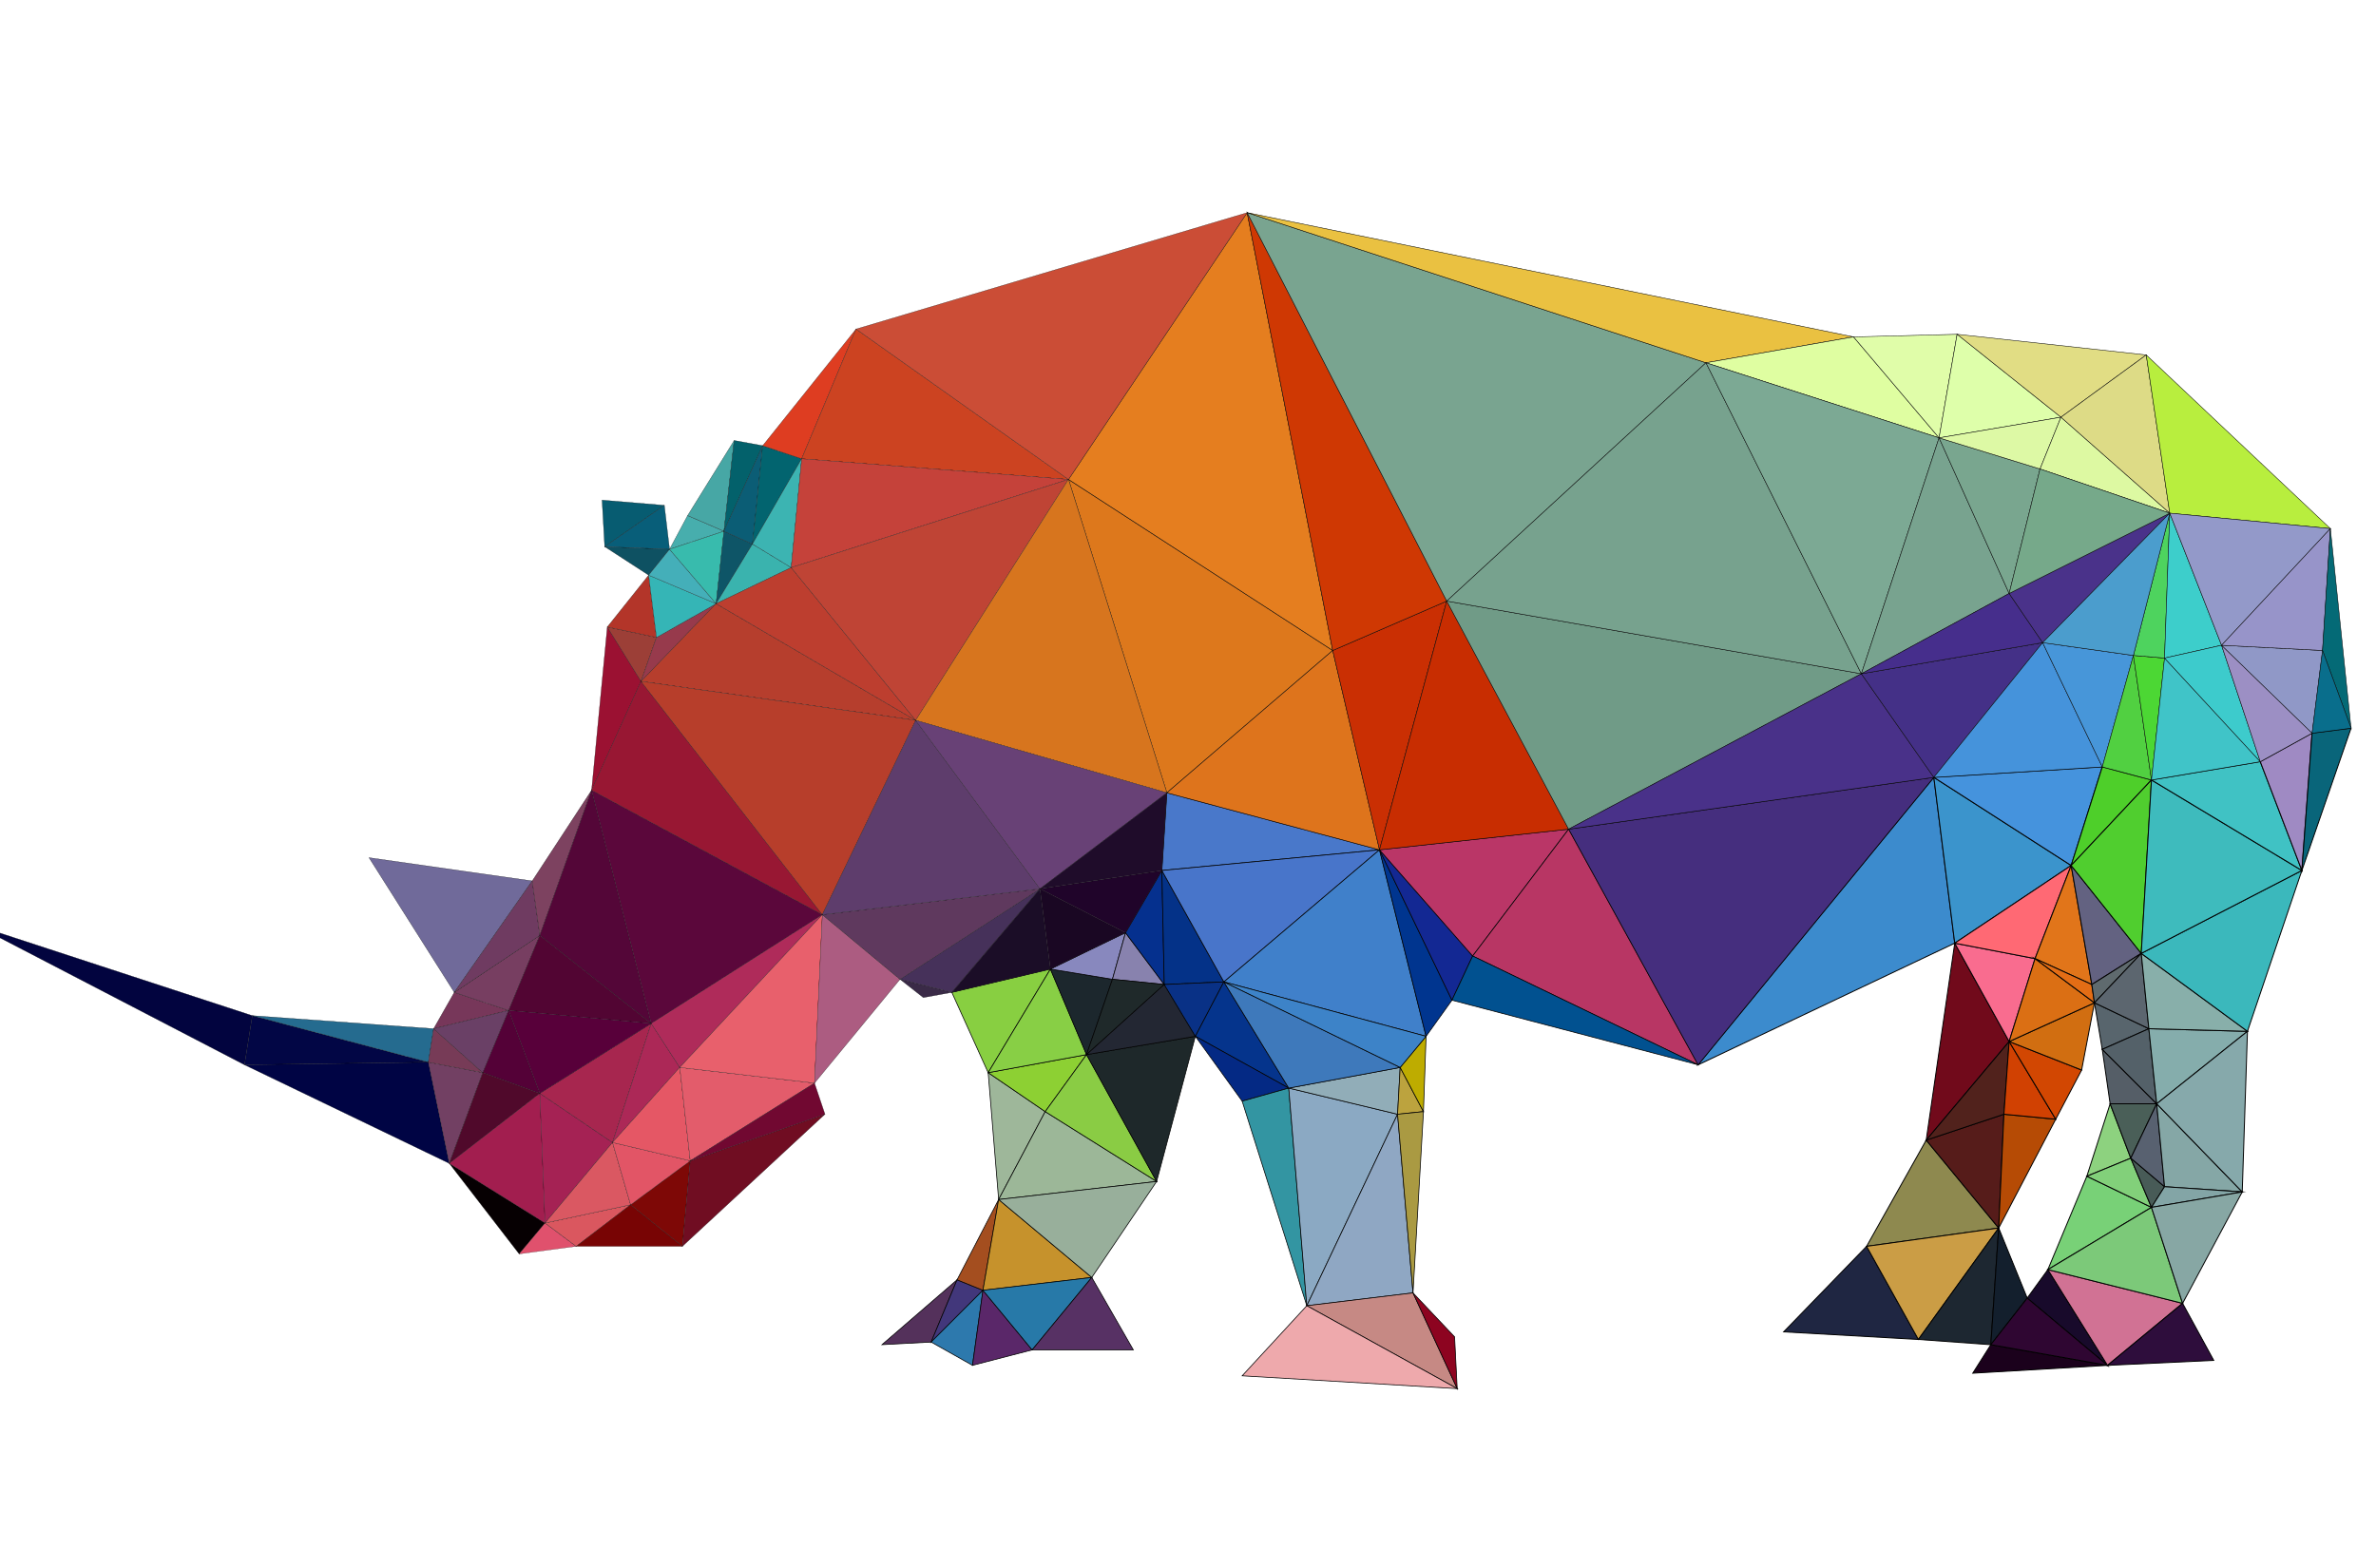 <?xml version="1.0" encoding="utf-8"?>
<!-- Generator: Adobe Illustrator 24.1.0, SVG Export Plug-In . SVG Version: 6.00 Build 0)  -->
<svg version="1.1" baseProfile="tiny" id="图层_1"
	 xmlns="http://www.w3.org/2000/svg" xmlns:xlink="http://www.w3.org/1999/xlink" x="0px" y="0px" viewBox="0 0 1000 660"
	 xml:space="preserve">
<g>
	<g>
		<polygon fill="#1F2642" stroke="#000000" stroke-width="0.4" stroke-miterlimit="10" points="785.6,524.6 750.7,560.6 
			807.4,563.8 		"/>
		<polygon fill="#3C8BCD" stroke="#000000" stroke-width="0.4" stroke-miterlimit="10" points="813.9,327.2 714.7,448.2 822.7,397 
					"/>
		<polygon fill="#8E894F" stroke="#000000" stroke-width="0.4" stroke-miterlimit="10" points="810.7,479.9 785.6,524.6 
			841.2,516.9 		"/>
		<polygon fill="#CB9D45" stroke="#000000" stroke-width="0.4" stroke-miterlimit="10" points="785.6,524.6 807.4,563.8 
			841.2,516.9 		"/>
		<polygon fill="#1D2731" stroke="#000000" stroke-width="0.4" stroke-miterlimit="10" points="807.4,563.8 837.9,566 841.2,516.9 
					"/>
		<polygon fill="#561C1A" stroke="#000000" stroke-width="0.4" stroke-miterlimit="10" points="810.7,479.9 841.2,516.9 843.4,469 
					"/>
		<polygon fill="#710A1B" stroke="#000000" stroke-width="0.4" stroke-miterlimit="10" points="822.7,397 810.7,479.9 845.6,438.4 
					"/>
		<polygon fill="#51221C" stroke="#000000" stroke-width="0.4" stroke-miterlimit="10" points="810.7,479.9 843.4,469 845.6,438.4 
					"/>
		<polygon fill="#131F2D" stroke="#000000" stroke-width="0.4" stroke-miterlimit="10" points="841.2,516.9 837.9,566 853.2,546.4 
					"/>
		<polygon fill="#F96C8F" stroke="#000000" stroke-width="0.4" stroke-miterlimit="10" points="822.7,397 845.6,438.4 856.5,403.5 
					"/>
		<polygon fill="#B64B05" stroke="#000000" stroke-width="0.4" stroke-miterlimit="10" points="843.4,469 841.2,516.9 865.2,471.1 
					"/>
		<polygon fill="#D14102" stroke="#000000" stroke-width="0.4" stroke-miterlimit="10" points="845.6,438.4 843.4,469 865.2,471.1 
					"/>
		<polygon fill="#3B94CC" stroke="#000000" stroke-width="0.4" stroke-miterlimit="10" points="813.9,327.2 822.7,397 871.7,364.3 
					"/>
		<polygon fill="#FF6974" stroke="#000000" stroke-width="0.4" stroke-miterlimit="10" points="822.7,397 856.5,403.5 871.7,364.3 
					"/>
		<polygon fill="#D24702" stroke="#000000" stroke-width="0.4" stroke-miterlimit="10" points="845.6,438.4 865.2,471.1 
			876.1,450.4 		"/>
		<polygon fill="#E1751A" stroke="#000000" stroke-width="0.4" stroke-miterlimit="10" points="871.7,364.3 856.5,403.5 
			880.4,414.4 		"/>
		<polygon fill="#D16E11" stroke="#000000" stroke-width="0.4" stroke-miterlimit="10" points="845.6,438.4 876.1,450.4 
			881.5,422.1 		"/>
		<polygon fill="#DB6F14" stroke="#000000" stroke-width="0.4" stroke-miterlimit="10" points="856.5,403.5 845.6,438.4 
			881.5,422.1 		"/>
		<polygon fill="#E36D15" stroke="#000000" stroke-width="0.4" stroke-miterlimit="10" points="880.4,414.4 856.5,403.5 
			881.5,422.1 		"/>
		<polygon fill="#4593DD" stroke="#000000" stroke-width="0.4" stroke-miterlimit="10" points="813.9,327.2 871.7,364.3 
			884.8,322.8 		"/>
		<polygon fill="#180A2B" stroke="#000000" stroke-width="0.4" stroke-miterlimit="10" points="861.9,534.4 853.2,546.4 887,574.7 
					"/>
		<polygon fill="#1B011C" stroke="#000000" stroke-width="0.4" stroke-miterlimit="10" points="837.9,566 830.3,578 887,574.7 		"/>
		<polygon fill="#2F0632" stroke="#000000" stroke-width="0.4" stroke-miterlimit="10" points="853.2,546.4 837.9,566 887,574.7 		
			"/>
		<polygon fill="#8DD27F" stroke="#000000" stroke-width="0.4" stroke-miterlimit="10" points="888.1,464.6 878.3,495.1 
			896.8,487.5 		"/>
		<polygon fill="#636281" stroke="#000000" stroke-width="0.4" stroke-miterlimit="10" points="871.7,364.3 880.4,414.4 
			901.2,401.3 		"/>
		<polygon fill="#5F6A6E" stroke="#000000" stroke-width="0.4" stroke-miterlimit="10" points="880.4,414.4 881.5,422.1 
			901.2,401.3 		"/>
		<polygon fill="#58656D" stroke="#000000" stroke-width="0.4" stroke-miterlimit="10" points="881.5,422.1 884.8,441.7 904.4,433 
					"/>
		<polygon fill="#5C666F" stroke="#000000" stroke-width="0.4" stroke-miterlimit="10" points="901.2,401.3 881.5,422.1 904.4,433 
					"/>
		<polygon fill="#4ECF2A" stroke="#000000" stroke-width="0.4" stroke-miterlimit="10" points="884.8,322.8 871.7,364.3 
			905.5,328.3 		"/>
		<polygon fill="#50CE2F" stroke="#000000" stroke-width="0.4" stroke-miterlimit="10" points="871.7,364.3 901.2,401.3 
			905.5,328.3 		"/>
		<polygon fill="#78D177" stroke="#000000" stroke-width="0.4" stroke-miterlimit="10" points="878.3,495.1 861.9,534.4 
			905.5,508.2 		"/>
		<polygon fill="#82D07A" stroke="#000000" stroke-width="0.4" stroke-miterlimit="10" points="896.8,487.5 878.3,495.1 
			905.5,508.2 		"/>
		<polygon fill="#555E67" stroke="#000000" stroke-width="0.4" stroke-miterlimit="10" points="884.8,441.7 888.1,464.6 
			907.7,464.6 		"/>
		<polygon fill="#546169" stroke="#000000" stroke-width="0.4" stroke-miterlimit="10" points="904.4,433 884.8,441.7 907.7,464.6 
					"/>
		<polygon fill="#4A5F58" stroke="#000000" stroke-width="0.4" stroke-miterlimit="10" points="888.1,464.6 896.8,487.5 
			907.7,464.6 		"/>
		<polygon fill="#485B57" stroke="#000000" stroke-width="0.4" stroke-miterlimit="10" points="896.8,487.5 905.5,508.2 911,499.5 
					"/>
		<polygon fill="#586170" stroke="#000000" stroke-width="0.4" stroke-miterlimit="10" points="907.7,464.6 896.8,487.5 911,499.5 
					"/>
		<polygon fill="#D17294" stroke="#000000" stroke-width="0.4" stroke-miterlimit="10" points="861.9,534.4 887,574.7 918.6,548.6 
					"/>
		<polygon fill="#7CC979" stroke="#000000" stroke-width="0.4" stroke-miterlimit="10" points="905.5,508.2 861.9,534.4 
			918.6,548.6 		"/>
		<polygon fill="#2E0D3C" stroke="#000000" stroke-width="0.4" stroke-miterlimit="10" points="918.6,548.6 887,574.7 931.7,572.6 
					"/>
		<polygon fill="#85A7A6" stroke="#000000" stroke-width="0.4" stroke-miterlimit="10" points="907.7,464.6 911,499.5 943.7,501.7 
					"/>
		<polygon fill="#83A5A6" stroke="#000000" stroke-width="0.4" stroke-miterlimit="10" points="911,499.5 905.5,508.2 943.7,501.7 
					"/>
		<polygon fill="#87A7A4" stroke="#000000" stroke-width="0.4" stroke-miterlimit="10" points="905.5,508.2 918.6,548.6 
			943.7,501.7 		"/>
		<polygon fill="#85ADAC" stroke="#000000" stroke-width="0.4" stroke-miterlimit="10" points="904.4,433 907.7,464.6 945.9,434.1 
					"/>
		<polygon fill="#86A9AB" stroke="#000000" stroke-width="0.4" stroke-miterlimit="10" points="907.7,464.6 943.7,501.7 
			945.9,434.1 		"/>
		<polygon fill="#88AFAA" stroke="#000000" stroke-width="0.4" stroke-miterlimit="10" points="901.2,401.3 904.4,433 945.9,434.1 
					"/>
		<polygon fill="#3BB8BC" stroke="#000000" stroke-width="0.4" stroke-miterlimit="10" points="901.2,401.3 945.9,434.1 
			968.8,366.4 		"/>
		<polygon fill="#3EBBBD" stroke="#000000" stroke-width="0.4" stroke-miterlimit="10" points="905.5,328.3 901.2,401.3 
			968.8,366.4 		"/>
		<polygon fill="#40C2C4" stroke="#000000" stroke-width="0.4" stroke-miterlimit="10" points="951.3,320.6 905.5,328.3 
			968.8,366.4 		"/>
		<polygon fill="#9F8AC3" stroke="#000000" stroke-width="0.4" stroke-miterlimit="10" points="951.3,320.6 968.8,366.4 
			973.1,308.6 		"/>
		<polygon fill="#09657A" stroke="#000000" stroke-width="0.4" stroke-miterlimit="10" points="973.1,308.6 968.8,366.4 
			989.5,306.5 		"/>
	</g>
	<g>
		<polygon fill="#54315B" stroke="#000000" stroke-width="0.3" stroke-miterlimit="10" points="371.2,566 391.9,564.9 402.8,538.7 
					"/>
		<polygon fill="#42377B" stroke="#000000" stroke-width="0.3" stroke-miterlimit="10" points="402.8,538.7 391.9,564.9 
			413.7,543.1 		"/>
		<polygon fill="#2D79AD" stroke="#000000" stroke-width="0.3" stroke-miterlimit="10" points="391.9,564.9 409.3,574.7 
			413.7,543.1 		"/>
		<polygon fill="#A44E1F" stroke="#000000" stroke-width="0.3" stroke-miterlimit="10" points="402.8,538.7 413.7,543.1 
			420.3,504.9 		"/>
		<polygon fill="#5A2769" stroke="#000000" stroke-width="0.3" stroke-miterlimit="10" points="413.7,543.1 409.3,574.7 
			434.4,568.2 		"/>
		<polygon fill="#9EB79A" stroke="#000000" stroke-width="0.3" stroke-miterlimit="10" points="415.9,451.5 420.3,504.9 
			439.9,467.9 		"/>
		<polygon fill="#88CF41" stroke="#000000" stroke-width="0.3" stroke-miterlimit="10" points="400.6,417.7 415.9,451.5 
			442.1,407.9 		"/>
		<polygon fill="#8DD033" stroke="#000000" stroke-width="0.3" stroke-miterlimit="10" points="415.9,451.5 439.9,467.9 
			457.3,443.9 		"/>
		<polygon fill="#88CF45" stroke="#000000" stroke-width="0.3" stroke-miterlimit="10" points="442.1,407.9 415.9,451.5 
			457.3,443.9 		"/>
		<polygon fill="#C6922C" stroke="#000000" stroke-width="0.3" stroke-miterlimit="10" points="420.3,504.9 413.7,543.1 
			459.5,537.7 		"/>
		<polygon fill="#2779A8" stroke="#000000" stroke-width="0.3" stroke-miterlimit="10" points="413.7,543.1 434.4,568.2 
			459.5,537.7 		"/>
		<polygon fill="#1C272D" stroke="#000000" stroke-width="0.3" stroke-miterlimit="10" points="442.1,407.9 457.3,443.9 
			468.2,412.2 		"/>
		<polygon fill="#8888BE" stroke="#000000" stroke-width="0.3" stroke-miterlimit="10" points="442.1,407.9 468.2,412.2 
			473.7,392.6 		"/>
		<polygon fill="#573164" stroke="#000000" stroke-width="0.3" stroke-miterlimit="10" points="459.5,537.7 434.4,568.2 477,568.2 
					"/>
		<polygon fill="#9CB798" stroke="#000000" stroke-width="0.3" stroke-miterlimit="10" points="439.9,467.9 420.3,504.9 
			486.8,497.3 		"/>
		<polygon fill="#98AF9B" stroke="#000000" stroke-width="0.3" stroke-miterlimit="10" points="420.3,504.9 459.5,537.7 
			486.8,497.3 		"/>
		<polygon fill="#8ACC44" stroke="#000000" stroke-width="0.3" stroke-miterlimit="10" points="457.3,443.9 439.9,467.9 
			486.8,497.3 		"/>
		<polygon fill="#8882AE" stroke="#000000" stroke-width="0.3" stroke-miterlimit="10" points="473.7,392.6 468.2,412.2 490,414.4 
					"/>
		<polygon fill="#05308E" stroke="#000000" stroke-width="0.3" stroke-miterlimit="10" points="489,366.4 473.7,392.6 490,414.4 		
			"/>
		<polygon fill="#1F292A" stroke="#000000" stroke-width="0.3" stroke-miterlimit="10" points="468.2,412.2 457.3,443.9 490,414.4 
					"/>
		<polygon fill="#1E282A" stroke="#000000" stroke-width="0.3" stroke-miterlimit="10" points="457.3,443.9 486.8,497.3 
			503.1,436.2 		"/>
		<polygon fill="#232733" stroke="#000000" stroke-width="0.3" stroke-miterlimit="10" points="490,414.4 457.3,443.9 503.1,436.2 
					"/>
		<polygon fill="#043288" stroke="#000000" stroke-width="0.3" stroke-miterlimit="10" points="489,366.4 490,414.4 515.1,413.3 		
			"/>
		<polygon fill="#093186" stroke="#000000" stroke-width="0.3" stroke-miterlimit="10" points="490,414.4 503.1,436.2 515.1,413.3 
					"/>
		<polygon fill="#05348C" stroke="#000000" stroke-width="0.3" stroke-miterlimit="10" points="515.1,413.3 503.1,436.2 542.4,458 
					"/>
		<polygon fill="#042984" stroke="#000000" stroke-width="0.3" stroke-miterlimit="10" points="503.1,436.2 522.8,463.5 542.4,458 
					"/>
		<polygon fill="#3395A2" stroke="#000000" stroke-width="0.3" stroke-miterlimit="10" points="542.4,458 522.8,463.5 550,549.6 		
			"/>
		<polygon fill="#4978CA" stroke="#000000" stroke-width="0.3" stroke-miterlimit="10" points="491.1,333.7 489,366.4 580.6,357.7 
					"/>
		<polygon fill="#4875CA" stroke="#000000" stroke-width="0.3" stroke-miterlimit="10" points="489,366.4 515.1,413.3 580.6,357.7 
					"/>
		<polygon fill="#8BA9C3" stroke="#000000" stroke-width="0.3" stroke-miterlimit="10" points="542.4,458 550,549.6 588.2,469 		"/>
		<polygon fill="#91ADB8" stroke="#000000" stroke-width="0.3" stroke-miterlimit="10" points="542.4,458 588.2,469 589.3,449.3 		
			"/>
		<polygon fill="#3E79BB" stroke="#000000" stroke-width="0.3" stroke-miterlimit="10" points="515.1,413.3 542.4,458 589.3,449.3 
					"/>
		<polygon fill="#8FA7C3" stroke="#000000" stroke-width="0.3" stroke-miterlimit="10" points="588.2,469 550,549.6 594.7,544.2 		
			"/>
		<polygon fill="#BCA33E" stroke="#000000" stroke-width="0.3" stroke-miterlimit="10" points="589.3,449.3 588.2,469 599.1,467.9 
					"/>
		<polygon fill="#AA9A42" stroke="#000000" stroke-width="0.3" stroke-miterlimit="10" points="588.2,469 594.7,544.2 599.1,467.9 
					"/>
		<polygon fill="#BEAC00" stroke="#000000" stroke-width="0.3" stroke-miterlimit="10" points="589.3,449.3 599.1,467.9 
			600.2,436.2 		"/>
		<polygon fill="#4080CA" stroke="#000000" stroke-width="0.3" stroke-miterlimit="10" points="580.6,357.7 515.1,413.3 
			600.2,436.2 		"/>
		<polygon fill="#3D83C8" stroke="#000000" stroke-width="0.3" stroke-miterlimit="10" points="515.1,413.3 589.3,449.3 
			600.2,436.2 		"/>
		<polygon fill="#00358F" stroke="#000000" stroke-width="0.3" stroke-miterlimit="10" points="580.6,357.7 600.2,436.2 611.1,421 
					"/>
		<polygon fill="#C68984" stroke="#000000" stroke-width="0.3" stroke-miterlimit="10" points="594.7,544.2 550,549.6 613.3,584.5 
					"/>
		<polygon fill="#8D0420" stroke="#000000" stroke-width="0.3" stroke-miterlimit="10" points="612.2,562.7 594.7,544.2 
			613.3,584.5 		"/>
		<polygon fill="#EEA9AC" stroke="#000000" stroke-width="0.3" stroke-miterlimit="10" points="550,549.6 522.8,579.1 613.3,584.5 
					"/>
		<polygon fill="#132893" stroke="#000000" stroke-width="0.3" stroke-miterlimit="10" points="580.6,357.7 611.1,421 619.8,402.4 
					"/>
		<polygon fill="#BA3667" stroke="#000000" stroke-width="0.3" stroke-miterlimit="10" points="580.6,357.7 619.8,402.4 660.2,349 
					"/>
		<polygon fill="#B83664" stroke="#000000" stroke-width="0.3" stroke-miterlimit="10" points="660.2,349 619.8,402.4 714.7,448.2 
					"/>
		<polygon fill="#015190" stroke="#000000" stroke-width="0.3" stroke-miterlimit="10" points="619.8,402.4 611.1,421 714.7,448.2 
					"/>
		<polygon fill="#452E7E" stroke="#000000" stroke-width="0.3" stroke-miterlimit="10" points="660.2,349 714.7,448.2 813.9,327.2 
					"/>
	</g>
	<g>
		<polygon fill="#DD781C" stroke="#000000" stroke-width="0.2" stroke-miterlimit="10" points="449.7,201.8 491.1,333.7 
			560.9,273.8 		"/>
		<polygon fill="#E57E1F" stroke="#000000" stroke-width="0.2" stroke-miterlimit="10" points="524.9,89.5 449.7,201.8 560.9,273.8 
					"/>
		<polygon fill="#DE741C" stroke="#000000" stroke-width="0.2" stroke-miterlimit="10" points="560.9,273.8 491.1,333.7 
			580.6,357.7 		"/>
		<polygon fill="#CA2F03" stroke="#000000" stroke-width="0.2" stroke-miterlimit="10" points="560.9,273.8 580.6,357.7 608.9,253 
					"/>
		<polygon fill="#CF3803" stroke="#000000" stroke-width="0.2" stroke-miterlimit="10" points="524.9,89.5 560.9,273.8 608.9,253 		
			"/>
		<polygon fill="#C82D01" stroke="#000000" stroke-width="0.2" stroke-miterlimit="10" points="608.9,253 580.6,357.7 660.2,349 		
			"/>
		<polygon fill="#79A490" stroke="#000000" stroke-width="0.2" stroke-miterlimit="10" points="524.9,89.5 608.9,253 718,152.7 		
			"/>
		<polygon fill="#EAC141" stroke="#000000" stroke-width="0.2" stroke-miterlimit="10" points="524.9,89.5 718,152.7 780.1,141.8 		
			"/>
		<polygon fill="#709B87" stroke="#000000" stroke-width="0.2" stroke-miterlimit="10" points="608.9,253 660.2,349 783.4,283.6 		
			"/>
		<polygon fill="#77A28E" stroke="#000000" stroke-width="0.2" stroke-miterlimit="10" points="718,152.7 608.9,253 783.4,283.6 		
			"/>
		<polygon fill="#493189" stroke="#000000" stroke-width="0.2" stroke-miterlimit="10" points="783.4,283.6 660.2,349 813.9,327.2 
					"/>
		<polygon fill="#DFFEA1" stroke="#000000" stroke-width="0.2" stroke-miterlimit="10" points="780.1,141.8 718,152.7 816.1,184.3 
					"/>
		<polygon fill="#7CA994" stroke="#000000" stroke-width="0.2" stroke-miterlimit="10" points="718,152.7 783.4,283.6 816.1,184.3 
					"/>
		<polygon fill="#E0FDA9" stroke="#000000" stroke-width="0.2" stroke-miterlimit="10" points="780.1,141.8 816.1,184.3 
			823.7,140.7 		"/>
		<polygon fill="#78A38F" stroke="#000000" stroke-width="0.2" stroke-miterlimit="10" points="816.1,184.3 783.4,283.6 
			845.6,249.8 		"/>
		<polygon fill="#79A68F" stroke="#000000" stroke-width="0.2" stroke-miterlimit="10" points="816.1,184.3 845.6,249.8 
			858.6,197.4 		"/>
		<polygon fill="#443087" stroke="#000000" stroke-width="0.2" stroke-miterlimit="10" points="783.4,283.6 813.9,327.2 
			859.7,270.5 		"/>
		<polygon fill="#462E8C" stroke="#000000" stroke-width="0.2" stroke-miterlimit="10" points="845.6,249.8 783.4,283.6 
			859.7,270.5 		"/>
		<polygon fill="#DEFFAA" stroke="#000000" stroke-width="0.2" stroke-miterlimit="10" points="823.7,140.7 816.1,184.3 
			867.4,175.6 		"/>
		<polygon fill="#DDF9A5" stroke="#000000" stroke-width="0.2" stroke-miterlimit="10" points="816.1,184.3 858.6,197.4 
			867.4,175.6 		"/>
		<polygon fill="#4593DB" stroke="#000000" stroke-width="0.2" stroke-miterlimit="10" points="859.7,270.5 813.9,327.2 
			884.8,322.8 		"/>
		<polygon fill="#4796D9" stroke="#000000" stroke-width="0.2" stroke-miterlimit="10" points="859.7,270.5 884.8,322.8 
			897.9,275.9 		"/>
		<polygon fill="#E1DD84" stroke="#000000" stroke-width="0.2" stroke-miterlimit="10" points="823.7,140.7 867.4,175.6 
			903.3,149.4 		"/>
		<polygon fill="#51D041" stroke="#000000" stroke-width="0.2" stroke-miterlimit="10" points="897.9,275.9 884.8,322.8 
			905.5,328.3 		"/>
		<polygon fill="#4CD734" stroke="#000000" stroke-width="0.2" stroke-miterlimit="10" points="897.9,275.9 905.5,328.3 911,277 		
			"/>
		<polygon fill="#4ED35E" stroke="#000000" stroke-width="0.2" stroke-miterlimit="10" points="897.9,275.9 911,277 913.2,216 		"/>
		<polygon fill="#DDF9A2" stroke="#000000" stroke-width="0.2" stroke-miterlimit="10" points="867.4,175.6 858.6,197.4 913.2,216 
					"/>
		<polygon fill="#DDDB86" stroke="#000000" stroke-width="0.2" stroke-miterlimit="10" points="903.3,149.4 867.4,175.6 913.2,216 
					"/>
		<polygon fill="#4A328A" stroke="#000000" stroke-width="0.2" stroke-miterlimit="10" points="845.6,249.8 859.7,270.5 913.2,216 
					"/>
		<polygon fill="#4B9DCD" stroke="#000000" stroke-width="0.2" stroke-miterlimit="10" points="859.7,270.5 897.9,275.9 913.2,216 
					"/>
		<polygon fill="#76A98A" stroke="#000000" stroke-width="0.2" stroke-miterlimit="10" points="858.6,197.4 845.6,249.8 913.2,216 
					"/>
		<polygon fill="#3DCECB" stroke="#000000" stroke-width="0.2" stroke-miterlimit="10" points="913.2,216 911,277 935,271.6 		"/>
		<polygon fill="#40C4C8" stroke="#000000" stroke-width="0.2" stroke-miterlimit="10" points="911,277 905.5,328.3 951.3,320.6 		
			"/>
		<polygon fill="#3DCBCC" stroke="#000000" stroke-width="0.2" stroke-miterlimit="10" points="935,271.6 911,277 951.3,320.6 		"/>
		<polygon fill="#9C8FC4" stroke="#000000" stroke-width="0.2" stroke-miterlimit="10" points="935,271.6 951.3,320.6 973.1,308.6 
					"/>
		<polygon fill="#9098C7" stroke="#000000" stroke-width="0.2" stroke-miterlimit="10" points="935,271.6 973.1,308.6 977.5,273.8 
					"/>
		<polygon fill="#B8EE3E" stroke="#000000" stroke-width="0.2" stroke-miterlimit="10" points="903.3,149.4 913.2,216 980.8,222.5 
					"/>
		<polygon fill="#9399C9" stroke="#000000" stroke-width="0.2" stroke-miterlimit="10" points="913.2,216 935,271.6 980.8,222.5 		
			"/>
		<polygon fill="#9794C9" stroke="#000000" stroke-width="0.2" stroke-miterlimit="10" points="935,271.6 977.5,273.8 980.8,222.5 
					"/>
		<polygon fill="#046A76" stroke="#000000" stroke-width="0.2" stroke-miterlimit="10" points="980.8,222.5 977.5,273.8 
			989.5,306.5 		"/>
		<polygon fill="#096E8C" stroke="#000000" stroke-width="0.2" stroke-miterlimit="10" points="977.5,273.8 973.1,308.6 
			989.5,306.5 		"/>
	</g>
	<g>
		<polygon fill="#02043F" stroke="#000000" stroke-width="0.1" stroke-miterlimit="10" points="-10.5,389.3 102.9,448.2 
			106.2,427.5 		"/>
		<polygon fill="#020645" stroke="#000000" stroke-width="0.1" stroke-miterlimit="10" points="106.2,427.5 102.9,448.2 
			180.3,447.1 		"/>
		<polygon fill="#256B8F" stroke="#000000" stroke-width="0.1" stroke-miterlimit="10" points="106.2,427.5 180.3,447.1 182.5,433 
					"/>
		<polygon fill="#000444" stroke="#000000" stroke-width="0.1" stroke-miterlimit="10" points="180.3,447.1 102.9,448.2 
			189.1,489.7 		"/>
		<polygon fill="#724063" stroke="#000000" stroke-width="0.1" stroke-miterlimit="10" points="180.3,447.1 189.1,489.7 
			203.2,451.5 		"/>
		<polygon fill="#773B57" stroke="#000000" stroke-width="0.1" stroke-miterlimit="10" points="182.5,433 180.3,447.1 203.2,451.5 
					"/>
		<polygon fill="#77375A" stroke="#000000" stroke-width="0.1" stroke-miterlimit="10" points="191.2,417.7 182.5,433 214.1,425.3 
					"/>
		<polygon fill="#6A4066" stroke="#000000" stroke-width="0.1" stroke-miterlimit="10" points="182.5,433 203.2,451.5 214.1,425.3 
					"/>
		<polygon fill="#706A9A" stroke="#000000" stroke-width="0.1" stroke-miterlimit="10" points="155.3,361 191.2,417.7 224,370.8 		
			"/>
		<polygon fill="#773E61" stroke="#000000" stroke-width="0.1" stroke-miterlimit="10" points="191.2,417.7 214.1,425.3 
			227.2,393.7 		"/>
		<polygon fill="#6F3B61" stroke="#000000" stroke-width="0.1" stroke-miterlimit="10" points="224,370.8 191.2,417.7 227.2,393.7 
					"/>
		<polygon fill="#540137" stroke="#000000" stroke-width="0.1" stroke-miterlimit="10" points="214.1,425.3 203.2,451.5 
			227.2,460.2 		"/>
		<polygon fill="#50092B" stroke="#000000" stroke-width="0.1" stroke-miterlimit="10" points="203.2,451.5 189.1,489.7 
			227.2,460.2 		"/>
		<polygon fill="#060002" stroke="#000000" stroke-width="0.1" stroke-miterlimit="10" points="189.1,489.7 218.5,527.8 
			229.4,514.8 		"/>
		<polygon fill="#A21E4F" stroke="#000000" stroke-width="0.1" stroke-miterlimit="10" points="227.2,460.2 189.1,489.7 
			229.4,514.8 		"/>
		<polygon fill="#E0516D" stroke="#000000" stroke-width="0.1" stroke-miterlimit="10" points="229.4,514.8 218.5,527.8 
			242.5,524.6 		"/>
		<polygon fill="#7D4260" stroke="#000000" stroke-width="0.1" stroke-miterlimit="10" points="224,370.8 227.2,393.7 249,332.6 		
			"/>
		<polygon fill="#A52254" stroke="#000000" stroke-width="0.1" stroke-miterlimit="10" points="227.2,460.2 229.4,514.8 
			257.8,480.9 		"/>
		<polygon fill="#DA575F" stroke="#000000" stroke-width="0.1" stroke-miterlimit="10" points="229.4,514.8 242.5,524.6 
			265.4,507.1 		"/>
		<polygon fill="#DA5862" stroke="#000000" stroke-width="0.1" stroke-miterlimit="10" points="257.8,480.9 229.4,514.8 
			265.4,507.1 		"/>
		<polygon fill="#9B1132" stroke="#000000" stroke-width="0.1" stroke-miterlimit="10" points="255.6,263.9 249,332.6 269.8,286.8 
					"/>
		<polygon fill="#540638" stroke="#000000" stroke-width="0.1" stroke-miterlimit="10" points="249,332.6 227.2,393.7 274.1,430.8 
					"/>
		<polygon fill="#A7264F" stroke="#000000" stroke-width="0.1" stroke-miterlimit="10" points="227.2,460.2 257.8,480.9 
			274.1,430.8 		"/>
		<polygon fill="#520533" stroke="#000000" stroke-width="0.1" stroke-miterlimit="10" points="227.2,393.7 214.1,425.3 
			274.1,430.8 		"/>
		<polygon fill="#58003A" stroke="#000000" stroke-width="0.1" stroke-miterlimit="10" points="214.1,425.3 227.2,460.2 
			274.1,430.8 		"/>
		<polygon fill="#9C3F37" stroke="#000000" stroke-width="0.1" stroke-miterlimit="10" points="255.6,263.9 269.8,286.8 
			276.3,268.3 		"/>
		<polygon fill="#B33529" stroke="#000000" stroke-width="0.1" stroke-miterlimit="10" points="273,242.1 255.6,263.9 276.3,268.3 
					"/>
		<polygon fill="#075C71" stroke="#000000" stroke-width="0.1" stroke-miterlimit="10" points="253.4,210.5 254.5,230.1 
			279.6,212.7 		"/>
		<polygon fill="#0E5162" stroke="#000000" stroke-width="0.1" stroke-miterlimit="10" points="254.5,230.1 273,242.1 281.8,231.2 
					"/>
		<polygon fill="#085E79" stroke="#000000" stroke-width="0.1" stroke-miterlimit="10" points="279.6,212.7 254.5,230.1 
			281.8,231.2 		"/>
		<polygon fill="#AC2857" stroke="#000000" stroke-width="0.1" stroke-miterlimit="10" points="274.1,430.8 257.8,480.9 
			286.1,449.3 		"/>
		<polygon fill="#780404" stroke="#000000" stroke-width="0.1" stroke-miterlimit="10" points="265.4,507.1 242.5,524.6 
			287.2,524.6 		"/>
		<polygon fill="#7E0806" stroke="#000000" stroke-width="0.1" stroke-miterlimit="10" points="265.4,507.1 287.2,524.6 
			290.5,488.6 		"/>
		<polygon fill="#E25566" stroke="#000000" stroke-width="0.1" stroke-miterlimit="10" points="257.8,480.9 265.4,507.1 
			290.5,488.6 		"/>
		<polygon fill="#E55765" stroke="#000000" stroke-width="0.1" stroke-miterlimit="10" points="286.1,449.3 257.8,480.9 
			290.5,488.6 		"/>
		<polygon fill="#973A4C" stroke="#000000" stroke-width="0.1" stroke-miterlimit="10" points="276.3,268.3 269.8,286.8 
			301.4,254.1 		"/>
		<polygon fill="#35B5B6" stroke="#000000" stroke-width="0.1" stroke-miterlimit="10" points="273,242.1 276.3,268.3 301.4,254.1 
					"/>
		<polygon fill="#44AFB9" stroke="#000000" stroke-width="0.1" stroke-miterlimit="10" points="281.8,231.2 273,242.1 301.4,254.1 
					"/>
		<polygon fill="#47AEAD" stroke="#000000" stroke-width="0.1" stroke-miterlimit="10" points="289.4,217 281.8,231.2 304.7,223.6 
					"/>
		<polygon fill="#38BBAD" stroke="#000000" stroke-width="0.1" stroke-miterlimit="10" points="281.8,231.2 301.4,254.1 
			304.7,223.6 		"/>
		<polygon fill="#47A7A5" stroke="#000000" stroke-width="0.1" stroke-miterlimit="10" points="289.4,217 304.7,223.6 309,185.4 		
			"/>
		<polygon fill="#0E5567" stroke="#000000" stroke-width="0.1" stroke-miterlimit="10" points="304.7,223.6 301.4,254.1 316.7,229 
					"/>
		<polygon fill="#03616B" stroke="#000000" stroke-width="0.1" stroke-miterlimit="10" points="309,185.4 304.7,223.6 321,187.6 		
			"/>
		<polygon fill="#0B5D75" stroke="#000000" stroke-width="0.1" stroke-miterlimit="10" points="304.7,223.6 316.7,229 321,187.6 		
			"/>
		<polygon fill="#3AB3AE" stroke="#000000" stroke-width="0.1" stroke-miterlimit="10" points="316.7,229 301.4,254.1 333,238.9 		
			"/>
		<polygon fill="#02646F" stroke="#000000" stroke-width="0.1" stroke-miterlimit="10" points="321,187.6 316.7,229 337.4,193.1 		
			"/>
		<polygon fill="#3CB4B2" stroke="#000000" stroke-width="0.1" stroke-miterlimit="10" points="316.7,229 333,238.9 337.4,193.1 		
			"/>
		<polygon fill="#E35C6B" stroke="#000000" stroke-width="0.1" stroke-miterlimit="10" points="286.1,449.3 290.5,488.6 
			342.8,455.9 		"/>
		<polygon fill="#5B073B" stroke="#000000" stroke-width="0.1" stroke-miterlimit="10" points="249,332.6 274.1,430.8 346.1,385 		
			"/>
		<polygon fill="#981733" stroke="#000000" stroke-width="0.1" stroke-miterlimit="10" points="269.8,286.8 249,332.6 346.1,385 		
			"/>
		<polygon fill="#AF2B5A" stroke="#000000" stroke-width="0.1" stroke-miterlimit="10" points="274.1,430.8 286.1,449.3 346.1,385 
					"/>
		<polygon fill="#E8606C" stroke="#000000" stroke-width="0.1" stroke-miterlimit="10" points="286.1,449.3 342.8,455.9 346.1,385 
					"/>
		<polygon fill="#700D22" stroke="#000000" stroke-width="0.1" stroke-miterlimit="10" points="290.5,488.6 287.2,524.6 347.2,469 
					"/>
		<polygon fill="#710831" stroke="#000000" stroke-width="0.1" stroke-miterlimit="10" points="342.8,455.9 290.5,488.6 347.2,469 
					"/>
		<polygon fill="#DE3D21" stroke="#000000" stroke-width="0.1" stroke-miterlimit="10" points="321,187.6 337.4,193.1 360.3,138.5 
					"/>
		<polygon fill="#AC5C81" stroke="#000000" stroke-width="0.1" stroke-miterlimit="10" points="346.1,385 342.8,455.9 378.8,412.2 
					"/>
		<polygon fill="#B63E2D" stroke="#000000" stroke-width="0.1" stroke-miterlimit="10" points="301.4,254.1 269.8,286.8 
			385.4,303.2 		"/>
		<polygon fill="#B73E2B" stroke="#000000" stroke-width="0.1" stroke-miterlimit="10" points="269.8,286.8 346.1,385 385.4,303.2 
					"/>
		<polygon fill="#BD3E2F" stroke="#000000" stroke-width="0.1" stroke-miterlimit="10" points="333,238.9 301.4,254.1 385.4,303.2 
					"/>
		<polygon fill="#3A2A47" stroke="#000000" stroke-width="0.1" stroke-miterlimit="10" points="378.8,412.2 388.6,419.9 
			400.6,417.7 		"/>
		<polygon fill="#46315A" stroke="#000000" stroke-width="0.1" stroke-miterlimit="10" points="378.8,412.2 400.6,417.7 
			437.7,374.1 		"/>
		<polygon fill="#5F395E" stroke="#000000" stroke-width="0.1" stroke-miterlimit="10" points="346.1,385 378.8,412.2 437.7,374.1 
					"/>
		<polygon fill="#5E3D6C" stroke="#000000" stroke-width="0.1" stroke-miterlimit="10" points="385.4,303.2 346.1,385 437.7,374.1 
					"/>
		<polygon fill="#1B0D27" stroke="#000000" stroke-width="0.1" stroke-miterlimit="10" points="437.7,374.1 400.6,417.7 
			442.1,407.9 		"/>
		<polygon fill="#CC4321" stroke="#000000" stroke-width="0.1" stroke-miterlimit="10" points="360.3,138.5 337.4,193.1 
			449.7,201.8 		"/>
		<polygon fill="#C5423A" stroke="#000000" stroke-width="0.1" stroke-miterlimit="10" points="337.4,193.1 333,238.9 449.7,201.8 
					"/>
		<polygon fill="#BF4435" stroke="#000000" stroke-width="0.1" stroke-miterlimit="10" points="333,238.9 385.4,303.2 449.7,201.8 
					"/>
		<polygon fill="#1A0723" stroke="#000000" stroke-width="0.1" stroke-miterlimit="10" points="437.7,374.1 442.1,407.9 
			473.7,392.6 		"/>
		<polygon fill="#20042A" stroke="#000000" stroke-width="0.1" stroke-miterlimit="10" points="437.7,374.1 473.7,392.6 489,366.4 
					"/>
		<polygon fill="#D7751E" stroke="#000000" stroke-width="0.1" stroke-miterlimit="10" points="449.7,201.8 385.4,303.2 
			491.1,333.7 		"/>
		<polygon fill="#684176" stroke="#000000" stroke-width="0.1" stroke-miterlimit="10" points="385.4,303.2 437.7,374.1 
			491.1,333.7 		"/>
		<polygon fill="#1F0C2A" stroke="#000000" stroke-width="0.1" stroke-miterlimit="10" points="437.7,374.1 489,366.4 491.1,333.7 
					"/>
		<polygon fill="#CB4D36" stroke="#000000" stroke-width="0.1" stroke-miterlimit="10" points="360.3,138.5 449.7,201.8 524.9,89.5 
					"/>
	</g>
</g>
</svg>
